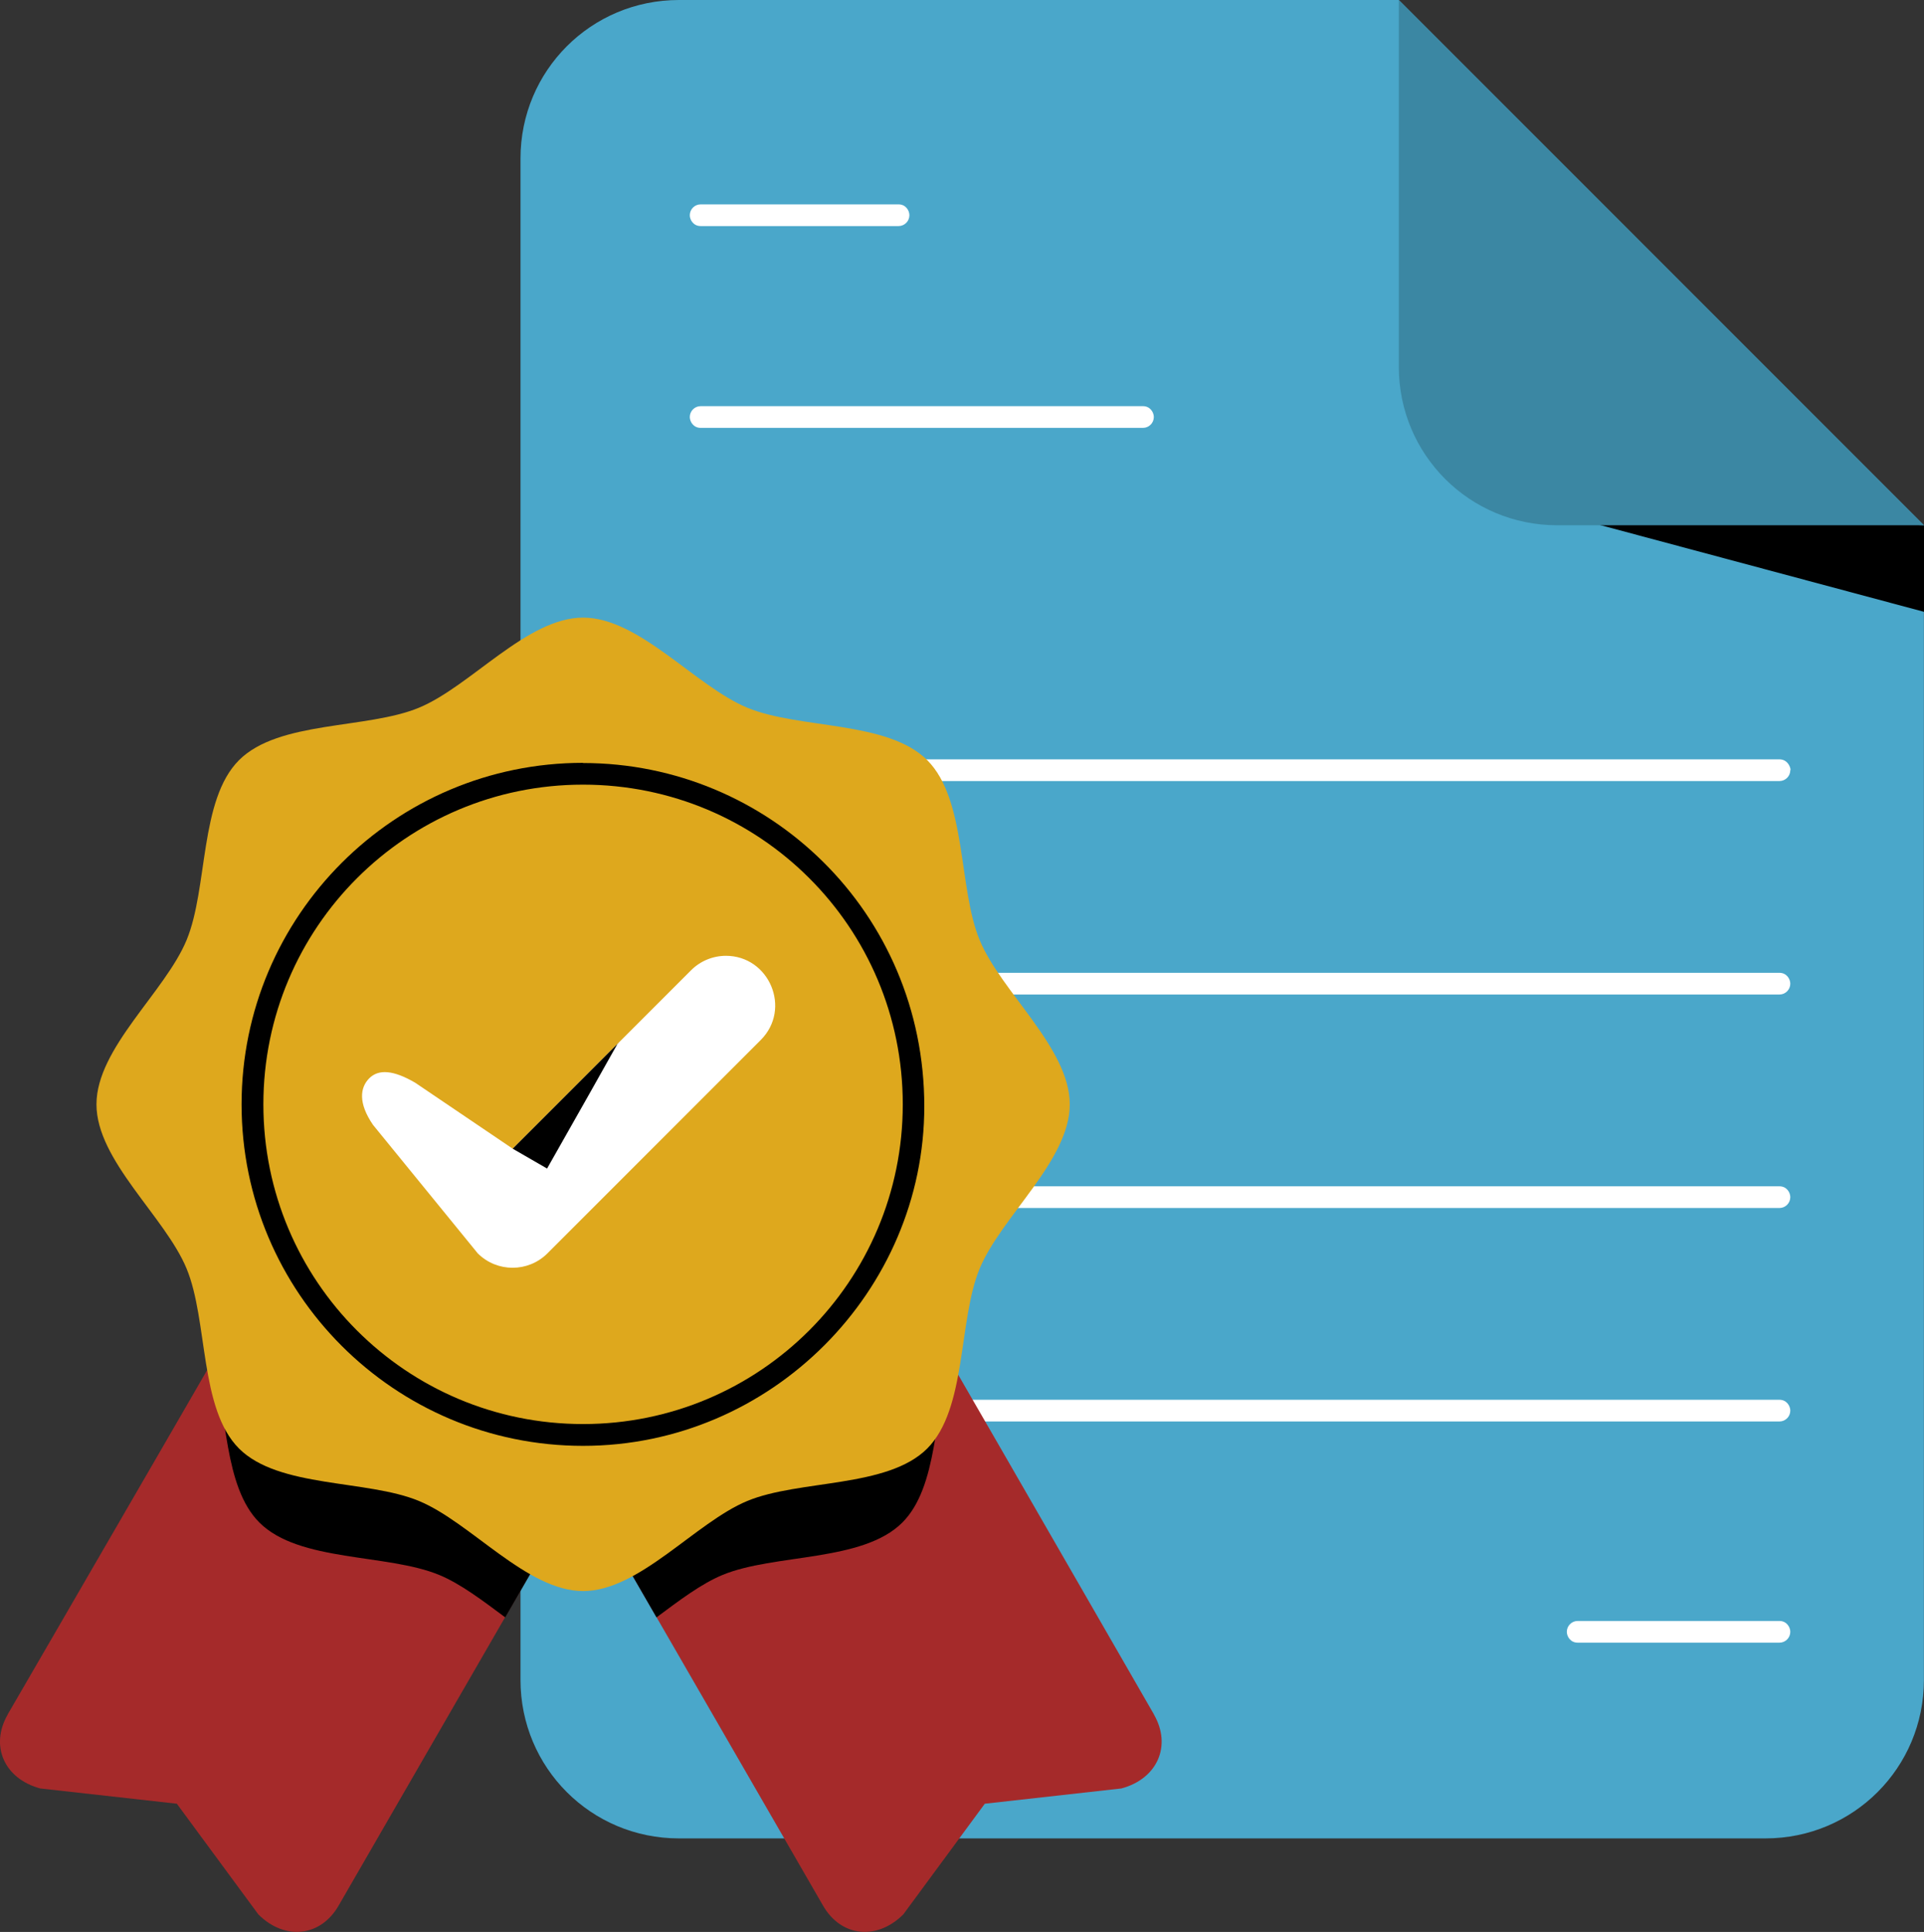 <?xml version="1.0" encoding="UTF-8"?>
<svg id="Layer_2" data-name="Layer 2" xmlns="http://www.w3.org/2000/svg" viewBox="0 0 209.22 210.05">
  <rect x="0" y="0" width="209.22" height="210.05" fill="#333333" stroke="none"/>
  <defs>
    <style>
      .cls-1 {
        fill: #fff;
      }

      .cls-2 {
        fill: #dea81d;
      }

      .cls-3 {
        fill: brown;
      }

      .cls-4 {
        fill: #3b87a3;
      }

      .cls-5 {
        fill: #4aa7ca;
      }
    </style>
  </defs>
  <g id="License_Options_Illustration" data-name="License  Options  Illustration">
    <path class="cls-5" d="M73.83,0c-9.55,0-17.23,7.68-17.23,17.23V182.65c0,9.55,7.68,17.23,17.23,17.23h118.15c9.55,0,17.23-7.69,17.23-17.23V57.11L152.11,0H73.83Z"/>
    <path d="M164.91,54.65l44.31,11.87v-9.41c-21.01-1.17-44.43-2.46-44.31-2.46Z"/>
    <path class="cls-4" d="M209.22,57.11L152.11,0V39.88c0,9.55,7.69,17.23,17.23,17.23h39.88Z"/>
    <path class="cls-1" d="M91.81,82.56c-.65,0-1.18,.53-1.18,1.18,0,.5,.39,1.18,1.18,1.18h101.69c.65,0,1.18-.53,1.18-1.18,.11,0-.14-1.18-1.18-1.18H91.81Z"/>
    <path class="cls-1" d="M76.19,44.16c-.65,0-1.18,.53-1.18,1.18h0c0,.51,.4,1.18,1.18,1.18h48.1c.65,0,1.18-.53,1.18-1.18,0-.51-.4-1.18-1.18-1.18,.12,0-44.02,0-48.1,0Z"/>
    <path class="cls-1" d="M91.81,105.77c-.65,0-1.18,.53-1.18,1.18h0c0,.51,.4,1.18,1.18,1.18h101.69c.65,0,1.18-.53,1.18-1.18,0-.51-.4-1.18-1.18-1.18,3.97,0-97.76,0-101.69,0Z"/>
    <path class="cls-1" d="M91.81,128.98c-.65,0-1.18,.53-1.18,1.18,0,.5,.39,1.18,1.18,1.18h101.69c.65,0,1.18-.53,1.18-1.18,0-.51-.39-1.18-1.18-1.18H91.81Z"/>
    <path class="cls-1" d="M91.81,152.19c-.65,0-1.18,.53-1.18,1.18h0c0,.51,.4,1.18,1.18,1.18h101.69c.65,0,1.18-.53,1.18-1.18,0-.51-.4-1.18-1.18-1.18,3.97,0-97.76,0-101.69,0Z"/>
    <path class="cls-3" d="M.84,186.41c-1.96,3.4-.38,6.99,3.54,8.04l14.85,1.66,8.86,12.03c2.88,2.87,6.77,2.45,8.73-.95l32.45-56.2c1.96-3.4-34.03-24.18-35.99-20.78,.17,0-32.51,56.31-32.45,56.2Z"/>
    <path class="cls-3" d="M125.48,186.41c1.96,3.4,.38,6.99-3.54,8.04l-14.85,1.66-8.86,12.03c-2.88,2.87-6.77,2.45-8.73-.95l-32.45-56.2c-1.96-3.4,34.03-24.18,35.99-20.78,.1,0,32.51,56.31,32.45,56.2Z"/>
    <path d="M93.04,130.21l10.17,17.61c-1.58,5.71-1.2,13.84-5.09,17.72-4.32,4.32-13.91,3.36-19.56,5.7-2.32,.96-4.72,2.79-7.17,4.61l-14.35-24.86c-1.81-3.14,28.64-21.04,34.94-21.15h0c.63,0,.92,.15,1.05,.37Z"/>
    <path d="M33.29,130.21l-10.17,17.61c1.58,5.71,1.2,13.84,5.09,17.72,4.32,4.32,13.91,3.36,19.56,5.7,2.32,.96,4.72,2.79,7.17,4.61l14.35-24.86c1.81-3.14-28.64-21.04-34.94-21.15h0c.1,0-.79-.08-1.05,.37Z"/>
    <path class="cls-2" d="M100.83,157.49c-4.32,4.32-13.91,3.36-19.56,5.7-5.65,2.34-11.75,9.8-17.86,9.8s-12.21-7.46-17.86-9.8c-5.65-2.34-15.24-1.38-19.56-5.7-4.32-4.32-3.36-13.91-5.7-19.56-2.34-5.65-9.8-11.75-9.8-17.86s7.46-12.21,9.8-17.86c2.34-5.65,1.38-15.24,5.7-19.56,4.32-4.32,13.91-3.36,19.56-5.7,5.65-2.34,11.75-9.8,17.86-9.8s12.21,7.46,17.86,9.8c5.65,2.34,15.24,1.38,19.56,5.7,4.32,4.32,3.36,13.91,5.7,19.56,2.34,5.65,9.8,11.75,9.8,17.86s-7.46,12.21-9.8,17.86c-2.34,5.65-1.38,15.23-5.7,19.56h0Z"/>
    <path class="cls-1" d="M78.95,103.92c-1.42,0-2.79,.56-3.8,1.57l-19.4,19.4-10.6-7.17c-2.38-1.39-3.98-1.49-4.99-.49-1.01,1.01-1.23,2.69,.4,5.07l11.39,13.97c2.09,2.09,5.49,2.09,7.58,0l23.19-23.19c3.39-3.39,.94-9.16-3.79-9.16Z"/>
    <path d="M67.24,113.4l-11.49,11.49,3.74,2.16c8.28-14.58,7.65-13.64,7.75-13.64Z"/>
    <path d="M98.17,120.07c0,19.21-15.55,34.76-34.77,34.76s-34.76-15.55-34.76-34.76,15.55-34.76,34.76-34.76,34.77,15.49,34.77,34.76Zm-34.77-37.13c-20.49,0-37.13,16.64-37.13,37.13s16.63,37.13,37.13,37.13,37.11-16.85,37.11-36.91c0-21.08-16.93-37.33-37.11-37.33h0Z"/>
    <path class="cls-1" d="M76.19,22.22c-.65,0-1.18,.53-1.18,1.18h0c0,.51,.4,1.18,1.18,1.18h21.52c.65,0,1.18-.53,1.18-1.18,0-.51-.39-1.18-1.18-1.18h-21.52Z"/>
    <path class="cls-1" d="M171.56,176.24c-.65,0-1.18,.53-1.18,1.18h0c0,.5,.39,1.18,1.18,1.18h21.94c.65,0,1.18-.53,1.18-1.18,0-.51-.4-1.18-1.18-1.18,.1,0-15.32,0-21.94,0Z"/>
  </g>
</svg>